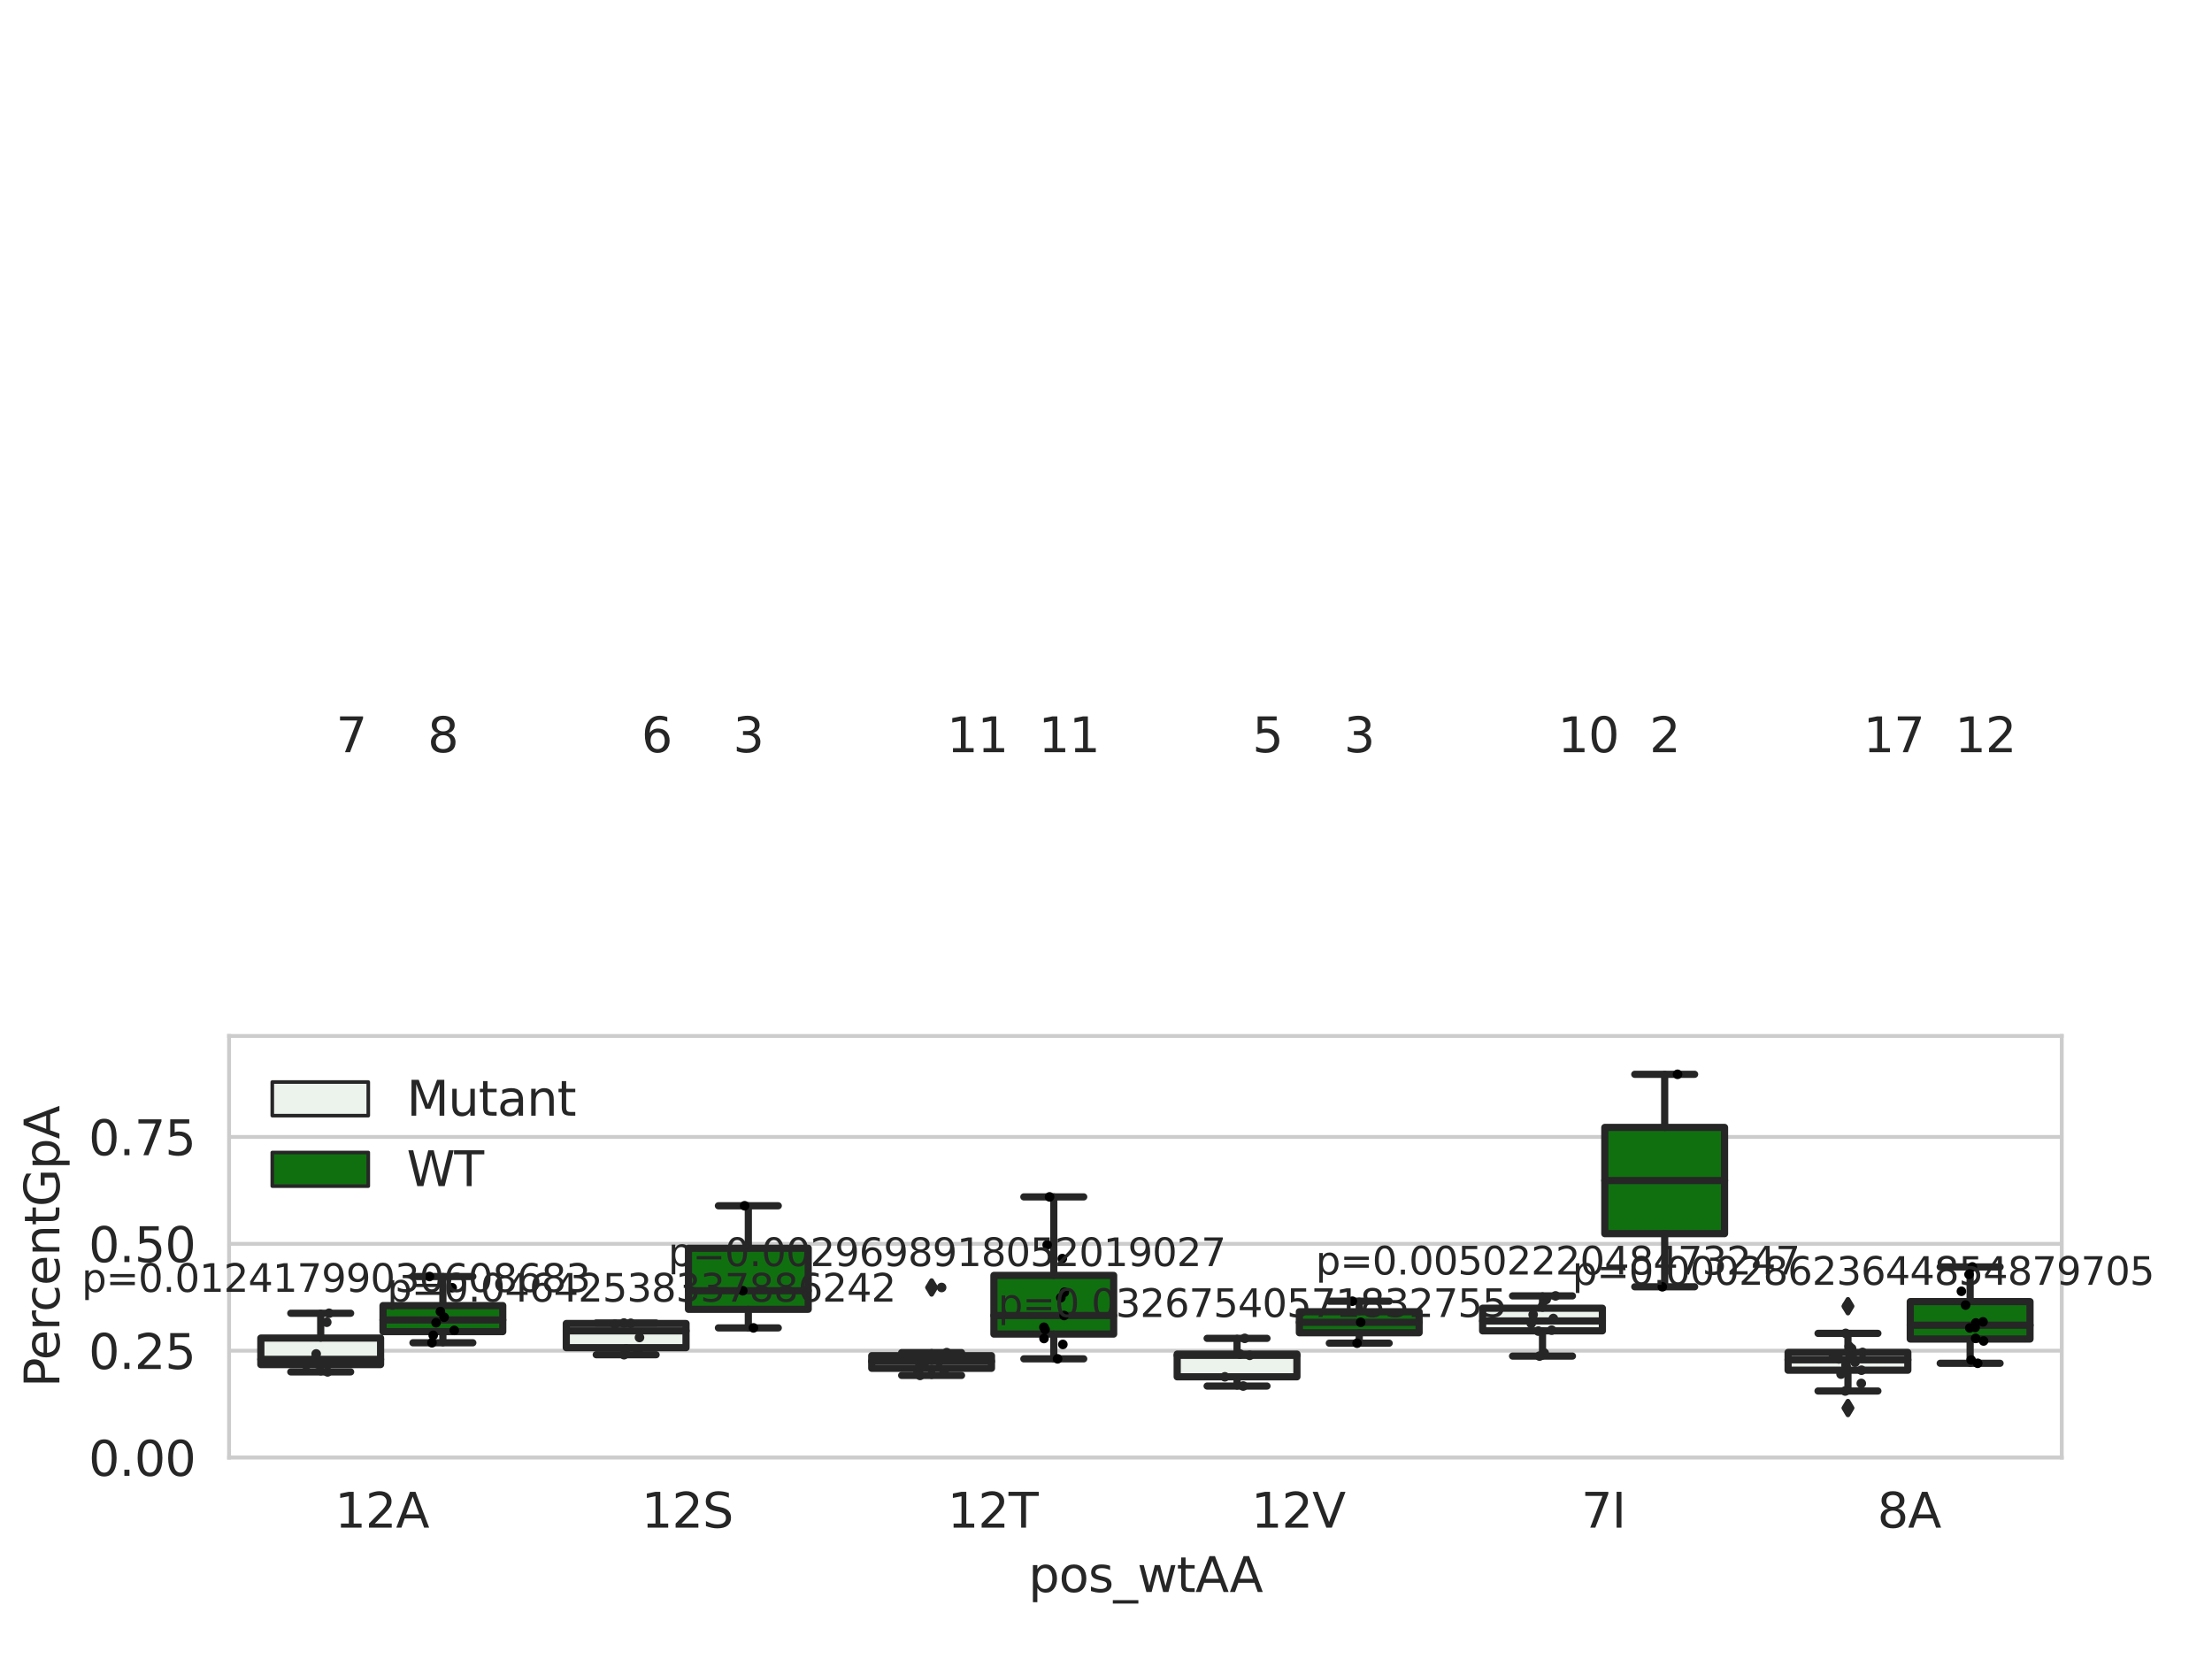<?xml version="1.0" encoding="utf-8" standalone="no"?>
<!DOCTYPE svg PUBLIC "-//W3C//DTD SVG 1.1//EN"
  "http://www.w3.org/Graphics/SVG/1.1/DTD/svg11.dtd">
<svg xmlns:xlink="http://www.w3.org/1999/xlink" width="460.8pt" height="345.6pt" viewBox="0 0 460.8 345.6" xmlns="http://www.w3.org/2000/svg" version="1.1">
 <defs>
  <style type="text/css">*{stroke-linejoin: round; stroke-linecap: butt}</style>
 </defs>
 <g id="figure_1">
  <g id="patch_1">
   <path d="M 0 345.6 
L 460.8 345.6 
L 460.8 0 
L 0 0 
z
" style="fill: #ffffff"/>
  </g>
  <g id="axes_1">
   <g id="patch_2">
    <path d="M 47.72 303.64 
L 429.504 303.64 
L 429.504 215.812 
L 47.72 215.812 
z
" style="fill: #ffffff"/>
   </g>
   <g id="matplotlib.axis_1">
    <g id="xtick_1">
     <g id="text_1">
      <!-- 12A -->
      <g style="fill: #262626" transform="translate(69.753 318.238)scale(0.1 -0.1)">
       <defs>
        <path id="DejaVuSans-31" d="M 794 531 
L 1825 531 
L 1825 4091 
L 703 3866 
L 703 4441 
L 1819 4666 
L 2450 4666 
L 2450 531 
L 3481 531 
L 3481 0 
L 794 0 
L 794 531 
z
" transform="scale(0.016)"/>
        <path id="DejaVuSans-32" d="M 1228 531 
L 3431 531 
L 3431 0 
L 469 0 
L 469 531 
Q 828 903 1448 1529 
Q 2069 2156 2228 2338 
Q 2531 2678 2651 2914 
Q 2772 3150 2772 3378 
Q 2772 3750 2511 3984 
Q 2250 4219 1831 4219 
Q 1534 4219 1204 4116 
Q 875 4013 500 3803 
L 500 4441 
Q 881 4594 1212 4672 
Q 1544 4750 1819 4750 
Q 2544 4750 2975 4387 
Q 3406 4025 3406 3419 
Q 3406 3131 3298 2873 
Q 3191 2616 2906 2266 
Q 2828 2175 2409 1742 
Q 1991 1309 1228 531 
z
" transform="scale(0.016)"/>
        <path id="DejaVuSans-41" d="M 2188 4044 
L 1331 1722 
L 3047 1722 
L 2188 4044 
z
M 1831 4666 
L 2547 4666 
L 4325 0 
L 3669 0 
L 3244 1197 
L 1141 1197 
L 716 0 
L 50 0 
L 1831 4666 
z
" transform="scale(0.016)"/>
       </defs>
       <use xlink:href="#DejaVuSans-31"/>
       <use xlink:href="#DejaVuSans-32" x="63.623"/>
       <use xlink:href="#DejaVuSans-41" x="127.246"/>
      </g>
     </g>
    </g>
    <g id="xtick_2">
     <g id="text_2">
      <!-- 12S -->
      <g style="fill: #262626" transform="translate(133.629 318.238)scale(0.1 -0.1)">
       <defs>
        <path id="DejaVuSans-53" d="M 3425 4513 
L 3425 3897 
Q 3066 4069 2747 4153 
Q 2428 4238 2131 4238 
Q 1616 4238 1336 4038 
Q 1056 3838 1056 3469 
Q 1056 3159 1242 3001 
Q 1428 2844 1947 2747 
L 2328 2669 
Q 3034 2534 3370 2195 
Q 3706 1856 3706 1288 
Q 3706 609 3251 259 
Q 2797 -91 1919 -91 
Q 1588 -91 1214 -16 
Q 841 59 441 206 
L 441 856 
Q 825 641 1194 531 
Q 1563 422 1919 422 
Q 2459 422 2753 634 
Q 3047 847 3047 1241 
Q 3047 1584 2836 1778 
Q 2625 1972 2144 2069 
L 1759 2144 
Q 1053 2284 737 2584 
Q 422 2884 422 3419 
Q 422 4038 858 4394 
Q 1294 4750 2059 4750 
Q 2388 4750 2728 4690 
Q 3069 4631 3425 4513 
z
" transform="scale(0.016)"/>
       </defs>
       <use xlink:href="#DejaVuSans-31"/>
       <use xlink:href="#DejaVuSans-32" x="63.623"/>
       <use xlink:href="#DejaVuSans-53" x="127.246"/>
      </g>
     </g>
    </g>
    <g id="xtick_3">
     <g id="text_3">
      <!-- 12T -->
      <g style="fill: #262626" transform="translate(197.38 318.238)scale(0.1 -0.1)">
       <defs>
        <path id="DejaVuSans-54" d="M -19 4666 
L 3928 4666 
L 3928 4134 
L 2272 4134 
L 2272 0 
L 1638 0 
L 1638 4134 
L -19 4134 
L -19 4666 
z
" transform="scale(0.016)"/>
       </defs>
       <use xlink:href="#DejaVuSans-31"/>
       <use xlink:href="#DejaVuSans-32" x="63.623"/>
       <use xlink:href="#DejaVuSans-54" x="127.246"/>
      </g>
     </g>
    </g>
    <g id="xtick_4">
     <g id="text_4">
      <!-- 12V -->
      <g style="fill: #262626" transform="translate(260.645 318.238)scale(0.1 -0.1)">
       <defs>
        <path id="DejaVuSans-56" d="M 1831 0 
L 50 4666 
L 709 4666 
L 2188 738 
L 3669 4666 
L 4325 4666 
L 2547 0 
L 1831 0 
z
" transform="scale(0.016)"/>
       </defs>
       <use xlink:href="#DejaVuSans-31"/>
       <use xlink:href="#DejaVuSans-32" x="63.623"/>
       <use xlink:href="#DejaVuSans-56" x="127.246"/>
      </g>
     </g>
    </g>
    <g id="xtick_5">
     <g id="text_5">
      <!-- 7I -->
      <g style="fill: #262626" transform="translate(329.402 318.238)scale(0.1 -0.1)">
       <defs>
        <path id="DejaVuSans-37" d="M 525 4666 
L 3525 4666 
L 3525 4397 
L 1831 0 
L 1172 0 
L 2766 4134 
L 525 4134 
L 525 4666 
z
" transform="scale(0.016)"/>
        <path id="DejaVuSans-49" d="M 628 4666 
L 1259 4666 
L 1259 0 
L 628 0 
L 628 4666 
z
" transform="scale(0.016)"/>
       </defs>
       <use xlink:href="#DejaVuSans-37"/>
       <use xlink:href="#DejaVuSans-49" x="63.623"/>
      </g>
     </g>
    </g>
    <g id="xtick_6">
     <g id="text_6">
      <!-- 8A -->
      <g style="fill: #262626" transform="translate(391.087 318.238)scale(0.1 -0.1)">
       <defs>
        <path id="DejaVuSans-38" d="M 2034 2216 
Q 1584 2216 1326 1975 
Q 1069 1734 1069 1313 
Q 1069 891 1326 650 
Q 1584 409 2034 409 
Q 2484 409 2743 651 
Q 3003 894 3003 1313 
Q 3003 1734 2745 1975 
Q 2488 2216 2034 2216 
z
M 1403 2484 
Q 997 2584 770 2862 
Q 544 3141 544 3541 
Q 544 4100 942 4425 
Q 1341 4750 2034 4750 
Q 2731 4750 3128 4425 
Q 3525 4100 3525 3541 
Q 3525 3141 3298 2862 
Q 3072 2584 2669 2484 
Q 3125 2378 3379 2068 
Q 3634 1759 3634 1313 
Q 3634 634 3220 271 
Q 2806 -91 2034 -91 
Q 1263 -91 848 271 
Q 434 634 434 1313 
Q 434 1759 690 2068 
Q 947 2378 1403 2484 
z
M 1172 3481 
Q 1172 3119 1398 2916 
Q 1625 2713 2034 2713 
Q 2441 2713 2670 2916 
Q 2900 3119 2900 3481 
Q 2900 3844 2670 4047 
Q 2441 4250 2034 4250 
Q 1625 4250 1398 4047 
Q 1172 3844 1172 3481 
z
" transform="scale(0.016)"/>
       </defs>
       <use xlink:href="#DejaVuSans-38"/>
       <use xlink:href="#DejaVuSans-41" x="63.623"/>
      </g>
     </g>
    </g>
    <g id="text_7">
     <!-- pos_wtAA -->
     <g style="fill: #262626" transform="translate(214.247 331.638)scale(0.1 -0.1)">
      <defs>
       <path id="DejaVuSans-70" d="M 1159 525 
L 1159 -1331 
L 581 -1331 
L 581 3500 
L 1159 3500 
L 1159 2969 
Q 1341 3281 1617 3432 
Q 1894 3584 2278 3584 
Q 2916 3584 3314 3078 
Q 3713 2572 3713 1747 
Q 3713 922 3314 415 
Q 2916 -91 2278 -91 
Q 1894 -91 1617 61 
Q 1341 213 1159 525 
z
M 3116 1747 
Q 3116 2381 2855 2742 
Q 2594 3103 2138 3103 
Q 1681 3103 1420 2742 
Q 1159 2381 1159 1747 
Q 1159 1113 1420 752 
Q 1681 391 2138 391 
Q 2594 391 2855 752 
Q 3116 1113 3116 1747 
z
" transform="scale(0.016)"/>
       <path id="DejaVuSans-6f" d="M 1959 3097 
Q 1497 3097 1228 2736 
Q 959 2375 959 1747 
Q 959 1119 1226 758 
Q 1494 397 1959 397 
Q 2419 397 2687 759 
Q 2956 1122 2956 1747 
Q 2956 2369 2687 2733 
Q 2419 3097 1959 3097 
z
M 1959 3584 
Q 2709 3584 3137 3096 
Q 3566 2609 3566 1747 
Q 3566 888 3137 398 
Q 2709 -91 1959 -91 
Q 1206 -91 779 398 
Q 353 888 353 1747 
Q 353 2609 779 3096 
Q 1206 3584 1959 3584 
z
" transform="scale(0.016)"/>
       <path id="DejaVuSans-73" d="M 2834 3397 
L 2834 2853 
Q 2591 2978 2328 3040 
Q 2066 3103 1784 3103 
Q 1356 3103 1142 2972 
Q 928 2841 928 2578 
Q 928 2378 1081 2264 
Q 1234 2150 1697 2047 
L 1894 2003 
Q 2506 1872 2764 1633 
Q 3022 1394 3022 966 
Q 3022 478 2636 193 
Q 2250 -91 1575 -91 
Q 1294 -91 989 -36 
Q 684 19 347 128 
L 347 722 
Q 666 556 975 473 
Q 1284 391 1588 391 
Q 1994 391 2212 530 
Q 2431 669 2431 922 
Q 2431 1156 2273 1281 
Q 2116 1406 1581 1522 
L 1381 1569 
Q 847 1681 609 1914 
Q 372 2147 372 2553 
Q 372 3047 722 3315 
Q 1072 3584 1716 3584 
Q 2034 3584 2315 3537 
Q 2597 3491 2834 3397 
z
" transform="scale(0.016)"/>
       <path id="DejaVuSans-5f" d="M 3263 -1063 
L 3263 -1509 
L -63 -1509 
L -63 -1063 
L 3263 -1063 
z
" transform="scale(0.016)"/>
       <path id="DejaVuSans-77" d="M 269 3500 
L 844 3500 
L 1563 769 
L 2278 3500 
L 2956 3500 
L 3675 769 
L 4391 3500 
L 4966 3500 
L 4050 0 
L 3372 0 
L 2619 2869 
L 1863 0 
L 1184 0 
L 269 3500 
z
" transform="scale(0.016)"/>
       <path id="DejaVuSans-74" d="M 1172 4494 
L 1172 3500 
L 2356 3500 
L 2356 3053 
L 1172 3053 
L 1172 1153 
Q 1172 725 1289 603 
Q 1406 481 1766 481 
L 2356 481 
L 2356 0 
L 1766 0 
Q 1100 0 847 248 
Q 594 497 594 1153 
L 594 3053 
L 172 3053 
L 172 3500 
L 594 3500 
L 594 4494 
L 1172 4494 
z
" transform="scale(0.016)"/>
      </defs>
      <use xlink:href="#DejaVuSans-70"/>
      <use xlink:href="#DejaVuSans-6f" x="63.477"/>
      <use xlink:href="#DejaVuSans-73" x="124.658"/>
      <use xlink:href="#DejaVuSans-5f" x="176.758"/>
      <use xlink:href="#DejaVuSans-77" x="226.758"/>
      <use xlink:href="#DejaVuSans-74" x="308.545"/>
      <use xlink:href="#DejaVuSans-41" x="347.754"/>
      <use xlink:href="#DejaVuSans-41" x="418.912"/>
     </g>
    </g>
   </g>
   <g id="matplotlib.axis_2">
    <g id="ytick_1">
     <g id="line2d_1">
      <path d="M 47.72 303.64 
L 429.504 303.64 
" clip-path="url(#pc9bdd309bf)" style="fill: none; stroke: #cccccc; stroke-width: 0.8; stroke-linecap: round"/>
     </g>
     <g id="text_8">
      <!-- 0.00 -->
      <g style="fill: #262626" transform="translate(18.454 307.439)scale(0.1 -0.1)">
       <defs>
        <path id="DejaVuSans-30" d="M 2034 4250 
Q 1547 4250 1301 3770 
Q 1056 3291 1056 2328 
Q 1056 1369 1301 889 
Q 1547 409 2034 409 
Q 2525 409 2770 889 
Q 3016 1369 3016 2328 
Q 3016 3291 2770 3770 
Q 2525 4250 2034 4250 
z
M 2034 4750 
Q 2819 4750 3233 4129 
Q 3647 3509 3647 2328 
Q 3647 1150 3233 529 
Q 2819 -91 2034 -91 
Q 1250 -91 836 529 
Q 422 1150 422 2328 
Q 422 3509 836 4129 
Q 1250 4750 2034 4750 
z
" transform="scale(0.016)"/>
        <path id="DejaVuSans-2e" d="M 684 794 
L 1344 794 
L 1344 0 
L 684 0 
L 684 794 
z
" transform="scale(0.016)"/>
       </defs>
       <use xlink:href="#DejaVuSans-30"/>
       <use xlink:href="#DejaVuSans-2e" x="63.623"/>
       <use xlink:href="#DejaVuSans-30" x="95.41"/>
       <use xlink:href="#DejaVuSans-30" x="159.033"/>
      </g>
     </g>
    </g>
    <g id="ytick_2">
     <g id="line2d_2">
      <path d="M 47.72 281.376 
L 429.504 281.376 
" clip-path="url(#pc9bdd309bf)" style="fill: none; stroke: #cccccc; stroke-width: 0.8; stroke-linecap: round"/>
     </g>
     <g id="text_9">
      <!-- 0.25 -->
      <g style="fill: #262626" transform="translate(18.454 285.176)scale(0.1 -0.1)">
       <defs>
        <path id="DejaVuSans-35" d="M 691 4666 
L 3169 4666 
L 3169 4134 
L 1269 4134 
L 1269 2991 
Q 1406 3038 1543 3061 
Q 1681 3084 1819 3084 
Q 2600 3084 3056 2656 
Q 3513 2228 3513 1497 
Q 3513 744 3044 326 
Q 2575 -91 1722 -91 
Q 1428 -91 1123 -41 
Q 819 9 494 109 
L 494 744 
Q 775 591 1075 516 
Q 1375 441 1709 441 
Q 2250 441 2565 725 
Q 2881 1009 2881 1497 
Q 2881 1984 2565 2268 
Q 2250 2553 1709 2553 
Q 1456 2553 1204 2497 
Q 953 2441 691 2322 
L 691 4666 
z
" transform="scale(0.016)"/>
       </defs>
       <use xlink:href="#DejaVuSans-30"/>
       <use xlink:href="#DejaVuSans-2e" x="63.623"/>
       <use xlink:href="#DejaVuSans-32" x="95.41"/>
       <use xlink:href="#DejaVuSans-35" x="159.033"/>
      </g>
     </g>
    </g>
    <g id="ytick_3">
     <g id="line2d_3">
      <path d="M 47.72 259.113 
L 429.504 259.113 
" clip-path="url(#pc9bdd309bf)" style="fill: none; stroke: #cccccc; stroke-width: 0.8; stroke-linecap: round"/>
     </g>
     <g id="text_10">
      <!-- 0.50 -->
      <g style="fill: #262626" transform="translate(18.454 262.912)scale(0.1 -0.1)">
       <use xlink:href="#DejaVuSans-30"/>
       <use xlink:href="#DejaVuSans-2e" x="63.623"/>
       <use xlink:href="#DejaVuSans-35" x="95.41"/>
       <use xlink:href="#DejaVuSans-30" x="159.033"/>
      </g>
     </g>
    </g>
    <g id="ytick_4">
     <g id="line2d_4">
      <path d="M 47.72 236.849 
L 429.504 236.849 
" clip-path="url(#pc9bdd309bf)" style="fill: none; stroke: #cccccc; stroke-width: 0.8; stroke-linecap: round"/>
     </g>
     <g id="text_11">
      <!-- 0.75 -->
      <g style="fill: #262626" transform="translate(18.454 240.648)scale(0.1 -0.1)">
       <use xlink:href="#DejaVuSans-30"/>
       <use xlink:href="#DejaVuSans-2e" x="63.623"/>
       <use xlink:href="#DejaVuSans-37" x="95.41"/>
       <use xlink:href="#DejaVuSans-35" x="159.033"/>
      </g>
     </g>
    </g>
    <g id="text_12">
     <!-- PercentGpA -->
     <g style="fill: #262626" transform="translate(12.375 289.002)rotate(-90)scale(0.1 -0.1)">
      <defs>
       <path id="DejaVuSans-50" d="M 1259 4147 
L 1259 2394 
L 2053 2394 
Q 2494 2394 2734 2622 
Q 2975 2850 2975 3272 
Q 2975 3691 2734 3919 
Q 2494 4147 2053 4147 
L 1259 4147 
z
M 628 4666 
L 2053 4666 
Q 2838 4666 3239 4311 
Q 3641 3956 3641 3272 
Q 3641 2581 3239 2228 
Q 2838 1875 2053 1875 
L 1259 1875 
L 1259 0 
L 628 0 
L 628 4666 
z
" transform="scale(0.016)"/>
       <path id="DejaVuSans-65" d="M 3597 1894 
L 3597 1613 
L 953 1613 
Q 991 1019 1311 708 
Q 1631 397 2203 397 
Q 2534 397 2845 478 
Q 3156 559 3463 722 
L 3463 178 
Q 3153 47 2828 -22 
Q 2503 -91 2169 -91 
Q 1331 -91 842 396 
Q 353 884 353 1716 
Q 353 2575 817 3079 
Q 1281 3584 2069 3584 
Q 2775 3584 3186 3129 
Q 3597 2675 3597 1894 
z
M 3022 2063 
Q 3016 2534 2758 2815 
Q 2500 3097 2075 3097 
Q 1594 3097 1305 2825 
Q 1016 2553 972 2059 
L 3022 2063 
z
" transform="scale(0.016)"/>
       <path id="DejaVuSans-72" d="M 2631 2963 
Q 2534 3019 2420 3045 
Q 2306 3072 2169 3072 
Q 1681 3072 1420 2755 
Q 1159 2438 1159 1844 
L 1159 0 
L 581 0 
L 581 3500 
L 1159 3500 
L 1159 2956 
Q 1341 3275 1631 3429 
Q 1922 3584 2338 3584 
Q 2397 3584 2469 3576 
Q 2541 3569 2628 3553 
L 2631 2963 
z
" transform="scale(0.016)"/>
       <path id="DejaVuSans-63" d="M 3122 3366 
L 3122 2828 
Q 2878 2963 2633 3030 
Q 2388 3097 2138 3097 
Q 1578 3097 1268 2742 
Q 959 2388 959 1747 
Q 959 1106 1268 751 
Q 1578 397 2138 397 
Q 2388 397 2633 464 
Q 2878 531 3122 666 
L 3122 134 
Q 2881 22 2623 -34 
Q 2366 -91 2075 -91 
Q 1284 -91 818 406 
Q 353 903 353 1747 
Q 353 2603 823 3093 
Q 1294 3584 2113 3584 
Q 2378 3584 2631 3529 
Q 2884 3475 3122 3366 
z
" transform="scale(0.016)"/>
       <path id="DejaVuSans-6e" d="M 3513 2113 
L 3513 0 
L 2938 0 
L 2938 2094 
Q 2938 2591 2744 2837 
Q 2550 3084 2163 3084 
Q 1697 3084 1428 2787 
Q 1159 2491 1159 1978 
L 1159 0 
L 581 0 
L 581 3500 
L 1159 3500 
L 1159 2956 
Q 1366 3272 1645 3428 
Q 1925 3584 2291 3584 
Q 2894 3584 3203 3211 
Q 3513 2838 3513 2113 
z
" transform="scale(0.016)"/>
       <path id="DejaVuSans-47" d="M 3809 666 
L 3809 1919 
L 2778 1919 
L 2778 2438 
L 4434 2438 
L 4434 434 
Q 4069 175 3628 42 
Q 3188 -91 2688 -91 
Q 1594 -91 976 548 
Q 359 1188 359 2328 
Q 359 3472 976 4111 
Q 1594 4750 2688 4750 
Q 3144 4750 3555 4637 
Q 3966 4525 4313 4306 
L 4313 3634 
Q 3963 3931 3569 4081 
Q 3175 4231 2741 4231 
Q 1884 4231 1454 3753 
Q 1025 3275 1025 2328 
Q 1025 1384 1454 906 
Q 1884 428 2741 428 
Q 3075 428 3337 486 
Q 3600 544 3809 666 
z
" transform="scale(0.016)"/>
      </defs>
      <use xlink:href="#DejaVuSans-50"/>
      <use xlink:href="#DejaVuSans-65" x="56.678"/>
      <use xlink:href="#DejaVuSans-72" x="118.201"/>
      <use xlink:href="#DejaVuSans-63" x="157.064"/>
      <use xlink:href="#DejaVuSans-65" x="212.045"/>
      <use xlink:href="#DejaVuSans-6e" x="273.568"/>
      <use xlink:href="#DejaVuSans-74" x="336.947"/>
      <use xlink:href="#DejaVuSans-47" x="376.156"/>
      <use xlink:href="#DejaVuSans-70" x="453.646"/>
      <use xlink:href="#DejaVuSans-41" x="517.123"/>
     </g>
    </g>
   </g>
   <g id="patch_3">
    <path d="M 54.338 284.269 
L 79.281 284.269 
L 79.281 278.746 
L 54.338 278.746 
L 54.338 284.269 
z
" clip-path="url(#pc9bdd309bf)" style="fill: #ecf2ec; stroke: #262626; stroke-width: 1.5; stroke-linejoin: miter"/>
   </g>
   <g id="patch_4">
    <path d="M 79.79 277.405 
L 104.733 277.405 
L 104.733 271.979 
L 79.79 271.979 
L 79.79 277.405 
z
" clip-path="url(#pc9bdd309bf)" style="fill: #107010; stroke: #262626; stroke-width: 1.5; stroke-linejoin: miter"/>
   </g>
   <g id="patch_5">
    <path d="M 117.968 280.749 
L 142.912 280.749 
L 142.912 275.711 
L 117.968 275.711 
L 117.968 280.749 
z
" clip-path="url(#pc9bdd309bf)" style="fill: #ecf2ec; stroke: #262626; stroke-width: 1.5; stroke-linejoin: miter"/>
   </g>
   <g id="patch_6">
    <path d="M 143.421 272.753 
L 168.364 272.753 
L 168.364 260.034 
L 143.421 260.034 
L 143.421 272.753 
z
" clip-path="url(#pc9bdd309bf)" style="fill: #107010; stroke: #262626; stroke-width: 1.5; stroke-linejoin: miter"/>
   </g>
   <g id="patch_7">
    <path d="M 181.599 285.044 
L 206.542 285.044 
L 206.542 282.412 
L 181.599 282.412 
L 181.599 285.044 
z
" clip-path="url(#pc9bdd309bf)" style="fill: #ecf2ec; stroke: #262626; stroke-width: 1.5; stroke-linejoin: miter"/>
   </g>
   <g id="patch_8">
    <path d="M 207.051 277.908 
L 231.995 277.908 
L 231.995 265.694 
L 207.051 265.694 
L 207.051 277.908 
z
" clip-path="url(#pc9bdd309bf)" style="fill: #107010; stroke: #262626; stroke-width: 1.5; stroke-linejoin: miter"/>
   </g>
   <g id="patch_9">
    <path d="M 245.23 286.817 
L 270.173 286.817 
L 270.173 282.081 
L 245.23 282.081 
L 245.23 286.817 
z
" clip-path="url(#pc9bdd309bf)" style="fill: #ecf2ec; stroke: #262626; stroke-width: 1.5; stroke-linejoin: miter"/>
   </g>
   <g id="patch_10">
    <path d="M 270.682 277.633 
L 295.625 277.633 
L 295.625 273.261 
L 270.682 273.261 
L 270.682 277.633 
z
" clip-path="url(#pc9bdd309bf)" style="fill: #107010; stroke: #262626; stroke-width: 1.5; stroke-linejoin: miter"/>
   </g>
   <g id="patch_11">
    <path d="M 308.86 277.243 
L 333.804 277.243 
L 333.804 272.526 
L 308.86 272.526 
L 308.86 277.243 
z
" clip-path="url(#pc9bdd309bf)" style="fill: #ecf2ec; stroke: #262626; stroke-width: 1.5; stroke-linejoin: miter"/>
   </g>
   <g id="patch_12">
    <path d="M 334.313 256.994 
L 359.256 256.994 
L 359.256 234.862 
L 334.313 234.862 
L 334.313 256.994 
z
" clip-path="url(#pc9bdd309bf)" style="fill: #107010; stroke: #262626; stroke-width: 1.5; stroke-linejoin: miter"/>
   </g>
   <g id="patch_13">
    <path d="M 372.491 285.443 
L 397.434 285.443 
L 397.434 281.733 
L 372.491 281.733 
L 372.491 285.443 
z
" clip-path="url(#pc9bdd309bf)" style="fill: #ecf2ec; stroke: #262626; stroke-width: 1.5; stroke-linejoin: miter"/>
   </g>
   <g id="patch_14">
    <path d="M 397.943 278.944 
L 422.887 278.944 
L 422.887 271.15 
L 397.943 271.15 
L 397.943 278.944 
z
" clip-path="url(#pc9bdd309bf)" style="fill: #107010; stroke: #262626; stroke-width: 1.5; stroke-linejoin: miter"/>
   </g>
   <g id="patch_15">
    <path d="M 79.535 303.64 
L 79.535 303.64 
L 79.535 303.64 
L 79.535 303.64 
z
" clip-path="url(#pc9bdd309bf)" style="fill: #ecf2ec; stroke: #262626; stroke-width: 0.75; stroke-linejoin: miter"/>
   </g>
   <g id="patch_16">
    <path d="M 79.535 303.64 
L 79.535 303.64 
L 79.535 303.64 
L 79.535 303.64 
z
" clip-path="url(#pc9bdd309bf)" style="fill: #107010; stroke: #262626; stroke-width: 0.75; stroke-linejoin: miter"/>
   </g>
   <g id="PathCollection_1"/>
   <g id="PathCollection_2"/>
   <g id="line2d_5">
    <path d="M 66.809 284.269 
L 66.809 285.79 
" clip-path="url(#pc9bdd309bf)" style="fill: none; stroke: #262626; stroke-width: 1.5; stroke-linecap: round"/>
   </g>
   <g id="line2d_6">
    <path d="M 66.809 278.746 
L 66.809 273.575 
" clip-path="url(#pc9bdd309bf)" style="fill: none; stroke: #262626; stroke-width: 1.5; stroke-linecap: round"/>
   </g>
   <g id="line2d_7">
    <path d="M 60.573 285.79 
L 73.045 285.79 
" clip-path="url(#pc9bdd309bf)" style="fill: none; stroke: #262626; stroke-width: 1.5; stroke-linecap: round"/>
   </g>
   <g id="line2d_8">
    <path d="M 60.573 273.575 
L 73.045 273.575 
" clip-path="url(#pc9bdd309bf)" style="fill: none; stroke: #262626; stroke-width: 1.5; stroke-linecap: round"/>
   </g>
   <g id="line2d_9"/>
   <g id="line2d_10">
    <path d="M 92.261 277.405 
L 92.261 279.725 
" clip-path="url(#pc9bdd309bf)" style="fill: none; stroke: #262626; stroke-width: 1.5; stroke-linecap: round"/>
   </g>
   <g id="line2d_11">
    <path d="M 92.261 271.979 
L 92.261 265.921 
" clip-path="url(#pc9bdd309bf)" style="fill: none; stroke: #262626; stroke-width: 1.5; stroke-linecap: round"/>
   </g>
   <g id="line2d_12">
    <path d="M 86.026 279.725 
L 98.497 279.725 
" clip-path="url(#pc9bdd309bf)" style="fill: none; stroke: #262626; stroke-width: 1.5; stroke-linecap: round"/>
   </g>
   <g id="line2d_13">
    <path d="M 86.026 265.921 
L 98.497 265.921 
" clip-path="url(#pc9bdd309bf)" style="fill: none; stroke: #262626; stroke-width: 1.5; stroke-linecap: round"/>
   </g>
   <g id="line2d_14"/>
   <g id="line2d_15">
    <path d="M 130.44 280.749 
L 130.44 282.213 
" clip-path="url(#pc9bdd309bf)" style="fill: none; stroke: #262626; stroke-width: 1.5; stroke-linecap: round"/>
   </g>
   <g id="line2d_16">
    <path d="M 130.44 275.711 
L 130.44 275.608 
" clip-path="url(#pc9bdd309bf)" style="fill: none; stroke: #262626; stroke-width: 1.5; stroke-linecap: round"/>
   </g>
   <g id="line2d_17">
    <path d="M 124.204 282.213 
L 136.676 282.213 
" clip-path="url(#pc9bdd309bf)" style="fill: none; stroke: #262626; stroke-width: 1.5; stroke-linecap: round"/>
   </g>
   <g id="line2d_18">
    <path d="M 124.204 275.608 
L 136.676 275.608 
" clip-path="url(#pc9bdd309bf)" style="fill: none; stroke: #262626; stroke-width: 1.5; stroke-linecap: round"/>
   </g>
   <g id="line2d_19"/>
   <g id="line2d_20">
    <path d="M 155.892 272.753 
L 155.892 276.624 
" clip-path="url(#pc9bdd309bf)" style="fill: none; stroke: #262626; stroke-width: 1.5; stroke-linecap: round"/>
   </g>
   <g id="line2d_21">
    <path d="M 155.892 260.034 
L 155.892 251.186 
" clip-path="url(#pc9bdd309bf)" style="fill: none; stroke: #262626; stroke-width: 1.5; stroke-linecap: round"/>
   </g>
   <g id="line2d_22">
    <path d="M 149.656 276.624 
L 162.128 276.624 
" clip-path="url(#pc9bdd309bf)" style="fill: none; stroke: #262626; stroke-width: 1.5; stroke-linecap: round"/>
   </g>
   <g id="line2d_23">
    <path d="M 149.656 251.186 
L 162.128 251.186 
" clip-path="url(#pc9bdd309bf)" style="fill: none; stroke: #262626; stroke-width: 1.5; stroke-linecap: round"/>
   </g>
   <g id="line2d_24"/>
   <g id="line2d_25">
    <path d="M 194.071 285.044 
L 194.071 286.523 
" clip-path="url(#pc9bdd309bf)" style="fill: none; stroke: #262626; stroke-width: 1.5; stroke-linecap: round"/>
   </g>
   <g id="line2d_26">
    <path d="M 194.071 282.412 
L 194.071 281.774 
" clip-path="url(#pc9bdd309bf)" style="fill: none; stroke: #262626; stroke-width: 1.5; stroke-linecap: round"/>
   </g>
   <g id="line2d_27">
    <path d="M 187.835 286.523 
L 200.306 286.523 
" clip-path="url(#pc9bdd309bf)" style="fill: none; stroke: #262626; stroke-width: 1.5; stroke-linecap: round"/>
   </g>
   <g id="line2d_28">
    <path d="M 187.835 281.774 
L 200.306 281.774 
" clip-path="url(#pc9bdd309bf)" style="fill: none; stroke: #262626; stroke-width: 1.5; stroke-linecap: round"/>
   </g>
   <g id="line2d_29">
    <defs>
     <path id="mb1b1282421" d="M -0 1.414 
L 0.849 0 
L 0 -1.414 
L -0.849 -0 
z
" style="stroke: #262626; stroke-linejoin: miter"/>
    </defs>
    <g clip-path="url(#pc9bdd309bf)">
     <use xlink:href="#mb1b1282421" x="194.071" y="268.207" style="fill: #262626; stroke: #262626; stroke-linejoin: miter"/>
    </g>
   </g>
   <g id="line2d_30">
    <path d="M 219.523 277.908 
L 219.523 283.071 
" clip-path="url(#pc9bdd309bf)" style="fill: none; stroke: #262626; stroke-width: 1.5; stroke-linecap: round"/>
   </g>
   <g id="line2d_31">
    <path d="M 219.523 265.694 
L 219.523 249.334 
" clip-path="url(#pc9bdd309bf)" style="fill: none; stroke: #262626; stroke-width: 1.5; stroke-linecap: round"/>
   </g>
   <g id="line2d_32">
    <path d="M 213.287 283.071 
L 225.759 283.071 
" clip-path="url(#pc9bdd309bf)" style="fill: none; stroke: #262626; stroke-width: 1.5; stroke-linecap: round"/>
   </g>
   <g id="line2d_33">
    <path d="M 213.287 249.334 
L 225.759 249.334 
" clip-path="url(#pc9bdd309bf)" style="fill: none; stroke: #262626; stroke-width: 1.5; stroke-linecap: round"/>
   </g>
   <g id="line2d_34"/>
   <g id="line2d_35">
    <path d="M 257.701 286.817 
L 257.701 288.738 
" clip-path="url(#pc9bdd309bf)" style="fill: none; stroke: #262626; stroke-width: 1.5; stroke-linecap: round"/>
   </g>
   <g id="line2d_36">
    <path d="M 257.701 282.081 
L 257.701 278.804 
" clip-path="url(#pc9bdd309bf)" style="fill: none; stroke: #262626; stroke-width: 1.5; stroke-linecap: round"/>
   </g>
   <g id="line2d_37">
    <path d="M 251.466 288.738 
L 263.937 288.738 
" clip-path="url(#pc9bdd309bf)" style="fill: none; stroke: #262626; stroke-width: 1.5; stroke-linecap: round"/>
   </g>
   <g id="line2d_38">
    <path d="M 251.466 278.804 
L 263.937 278.804 
" clip-path="url(#pc9bdd309bf)" style="fill: none; stroke: #262626; stroke-width: 1.5; stroke-linecap: round"/>
   </g>
   <g id="line2d_39"/>
   <g id="line2d_40">
    <path d="M 283.154 277.633 
L 283.154 279.809 
" clip-path="url(#pc9bdd309bf)" style="fill: none; stroke: #262626; stroke-width: 1.5; stroke-linecap: round"/>
   </g>
   <g id="line2d_41">
    <path d="M 283.154 273.261 
L 283.154 271.064 
" clip-path="url(#pc9bdd309bf)" style="fill: none; stroke: #262626; stroke-width: 1.5; stroke-linecap: round"/>
   </g>
   <g id="line2d_42">
    <path d="M 276.918 279.809 
L 289.389 279.809 
" clip-path="url(#pc9bdd309bf)" style="fill: none; stroke: #262626; stroke-width: 1.5; stroke-linecap: round"/>
   </g>
   <g id="line2d_43">
    <path d="M 276.918 271.064 
L 289.389 271.064 
" clip-path="url(#pc9bdd309bf)" style="fill: none; stroke: #262626; stroke-width: 1.5; stroke-linecap: round"/>
   </g>
   <g id="line2d_44"/>
   <g id="line2d_45">
    <path d="M 321.332 277.243 
L 321.332 282.498 
" clip-path="url(#pc9bdd309bf)" style="fill: none; stroke: #262626; stroke-width: 1.5; stroke-linecap: round"/>
   </g>
   <g id="line2d_46">
    <path d="M 321.332 272.526 
L 321.332 269.957 
" clip-path="url(#pc9bdd309bf)" style="fill: none; stroke: #262626; stroke-width: 1.5; stroke-linecap: round"/>
   </g>
   <g id="line2d_47">
    <path d="M 315.096 282.498 
L 327.568 282.498 
" clip-path="url(#pc9bdd309bf)" style="fill: none; stroke: #262626; stroke-width: 1.5; stroke-linecap: round"/>
   </g>
   <g id="line2d_48">
    <path d="M 315.096 269.957 
L 327.568 269.957 
" clip-path="url(#pc9bdd309bf)" style="fill: none; stroke: #262626; stroke-width: 1.5; stroke-linecap: round"/>
   </g>
   <g id="line2d_49"/>
   <g id="line2d_50">
    <path d="M 346.784 256.994 
L 346.784 268.06 
" clip-path="url(#pc9bdd309bf)" style="fill: none; stroke: #262626; stroke-width: 1.5; stroke-linecap: round"/>
   </g>
   <g id="line2d_51">
    <path d="M 346.784 234.862 
L 346.784 223.796 
" clip-path="url(#pc9bdd309bf)" style="fill: none; stroke: #262626; stroke-width: 1.5; stroke-linecap: round"/>
   </g>
   <g id="line2d_52">
    <path d="M 340.549 268.06 
L 353.02 268.06 
" clip-path="url(#pc9bdd309bf)" style="fill: none; stroke: #262626; stroke-width: 1.5; stroke-linecap: round"/>
   </g>
   <g id="line2d_53">
    <path d="M 340.549 223.796 
L 353.02 223.796 
" clip-path="url(#pc9bdd309bf)" style="fill: none; stroke: #262626; stroke-width: 1.5; stroke-linecap: round"/>
   </g>
   <g id="line2d_54"/>
   <g id="line2d_55">
    <path d="M 384.963 285.443 
L 384.963 289.771 
" clip-path="url(#pc9bdd309bf)" style="fill: none; stroke: #262626; stroke-width: 1.5; stroke-linecap: round"/>
   </g>
   <g id="line2d_56">
    <path d="M 384.963 281.733 
L 384.963 277.764 
" clip-path="url(#pc9bdd309bf)" style="fill: none; stroke: #262626; stroke-width: 1.5; stroke-linecap: round"/>
   </g>
   <g id="line2d_57">
    <path d="M 378.727 289.771 
L 391.199 289.771 
" clip-path="url(#pc9bdd309bf)" style="fill: none; stroke: #262626; stroke-width: 1.5; stroke-linecap: round"/>
   </g>
   <g id="line2d_58">
    <path d="M 378.727 277.764 
L 391.199 277.764 
" clip-path="url(#pc9bdd309bf)" style="fill: none; stroke: #262626; stroke-width: 1.5; stroke-linecap: round"/>
   </g>
   <g id="line2d_59">
    <g clip-path="url(#pc9bdd309bf)">
     <use xlink:href="#mb1b1282421" x="384.963" y="293.317" style="fill: #262626; stroke: #262626; stroke-linejoin: miter"/>
     <use xlink:href="#mb1b1282421" x="384.963" y="272.108" style="fill: #262626; stroke: #262626; stroke-linejoin: miter"/>
    </g>
   </g>
   <g id="line2d_60">
    <path d="M 410.415 278.944 
L 410.415 283.999 
" clip-path="url(#pc9bdd309bf)" style="fill: none; stroke: #262626; stroke-width: 1.5; stroke-linecap: round"/>
   </g>
   <g id="line2d_61">
    <path d="M 410.415 271.15 
L 410.415 263.922 
" clip-path="url(#pc9bdd309bf)" style="fill: none; stroke: #262626; stroke-width: 1.5; stroke-linecap: round"/>
   </g>
   <g id="line2d_62">
    <path d="M 404.179 283.999 
L 416.651 283.999 
" clip-path="url(#pc9bdd309bf)" style="fill: none; stroke: #262626; stroke-width: 1.5; stroke-linecap: round"/>
   </g>
   <g id="line2d_63">
    <path d="M 404.179 263.922 
L 416.651 263.922 
" clip-path="url(#pc9bdd309bf)" style="fill: none; stroke: #262626; stroke-width: 1.5; stroke-linecap: round"/>
   </g>
   <g id="line2d_64"/>
   <g id="line2d_65">
    <path d="M 54.338 283.182 
L 79.281 283.182 
" clip-path="url(#pc9bdd309bf)" style="fill: none; stroke: #262626; stroke-width: 1.5; stroke-linecap: round"/>
   </g>
   <g id="line2d_66">
    <path d="M 79.79 274.974 
L 104.733 274.974 
" clip-path="url(#pc9bdd309bf)" style="fill: none; stroke: #262626; stroke-width: 1.5; stroke-linecap: round"/>
   </g>
   <g id="line2d_67">
    <path d="M 117.968 277.246 
L 142.912 277.246 
" clip-path="url(#pc9bdd309bf)" style="fill: none; stroke: #262626; stroke-width: 1.5; stroke-linecap: round"/>
   </g>
   <g id="line2d_68">
    <path d="M 143.421 268.883 
L 168.364 268.883 
" clip-path="url(#pc9bdd309bf)" style="fill: none; stroke: #262626; stroke-width: 1.5; stroke-linecap: round"/>
   </g>
   <g id="line2d_69">
    <path d="M 181.599 283.572 
L 206.542 283.572 
" clip-path="url(#pc9bdd309bf)" style="fill: none; stroke: #262626; stroke-width: 1.5; stroke-linecap: round"/>
   </g>
   <g id="line2d_70">
    <path d="M 207.051 274.042 
L 231.995 274.042 
" clip-path="url(#pc9bdd309bf)" style="fill: none; stroke: #262626; stroke-width: 1.5; stroke-linecap: round"/>
   </g>
   <g id="line2d_71">
    <path d="M 245.23 282.343 
L 270.173 282.343 
" clip-path="url(#pc9bdd309bf)" style="fill: none; stroke: #262626; stroke-width: 1.5; stroke-linecap: round"/>
   </g>
   <g id="line2d_72">
    <path d="M 270.682 275.458 
L 295.625 275.458 
" clip-path="url(#pc9bdd309bf)" style="fill: none; stroke: #262626; stroke-width: 1.5; stroke-linecap: round"/>
   </g>
   <g id="line2d_73">
    <path d="M 308.86 275.177 
L 333.804 275.177 
" clip-path="url(#pc9bdd309bf)" style="fill: none; stroke: #262626; stroke-width: 1.5; stroke-linecap: round"/>
   </g>
   <g id="line2d_74">
    <path d="M 334.313 245.928 
L 359.256 245.928 
" clip-path="url(#pc9bdd309bf)" style="fill: none; stroke: #262626; stroke-width: 1.5; stroke-linecap: round"/>
   </g>
   <g id="line2d_75">
    <path d="M 372.491 283.272 
L 397.434 283.272 
" clip-path="url(#pc9bdd309bf)" style="fill: none; stroke: #262626; stroke-width: 1.5; stroke-linecap: round"/>
   </g>
   <g id="line2d_76">
    <path d="M 397.943 276.061 
L 422.887 276.061 
" clip-path="url(#pc9bdd309bf)" style="fill: none; stroke: #262626; stroke-width: 1.5; stroke-linecap: round"/>
   </g>
   <g id="patch_17">
    <path d="M 47.72 303.64 
L 47.72 215.812 
" style="fill: none; stroke: #cccccc; stroke-width: 0.8; stroke-linejoin: miter; stroke-linecap: square"/>
   </g>
   <g id="patch_18">
    <path d="M 429.504 303.64 
L 429.504 215.812 
" style="fill: none; stroke: #cccccc; stroke-width: 0.8; stroke-linejoin: miter; stroke-linecap: square"/>
   </g>
   <g id="patch_19">
    <path d="M 47.72 303.64 
L 429.504 303.64 
" style="fill: none; stroke: #cccccc; stroke-width: 0.8; stroke-linejoin: miter; stroke-linecap: square"/>
   </g>
   <g id="patch_20">
    <path d="M 47.72 215.812 
L 429.504 215.812 
" style="fill: none; stroke: #cccccc; stroke-width: 0.8; stroke-linejoin: miter; stroke-linecap: square"/>
   </g>
   <g id="PathCollection_3">
    <defs>
     <path id="C0_0_61165b5461" d="M 0 1 
C 0.265 1 0.52 0.895 0.707 0.707 
C 0.895 0.52 1 0.265 1 -0 
C 1 -0.265 0.895 -0.52 0.707 -0.707 
C 0.52 -0.895 0.265 -1 0 -1 
C -0.265 -1 -0.52 -0.895 -0.707 -0.707 
C -0.895 -0.52 -1 -0.265 -1 0 
C -1 0.265 -0.895 0.52 -0.707 0.707 
C -0.52 0.895 -0.265 1 0 1 
z
"/>
    </defs>
    <g clip-path="url(#pc9bdd309bf)">
     <use xlink:href="#C0_0_61165b5461" x="65.576" y="283.182" style="fill: #262626"/>
    </g>
    <g clip-path="url(#pc9bdd309bf)">
     <use xlink:href="#C0_0_61165b5461" x="63.802" y="284.374" style="fill: #262626"/>
    </g>
    <g clip-path="url(#pc9bdd309bf)">
     <use xlink:href="#C0_0_61165b5461" x="68.24" y="285.79" style="fill: #262626"/>
    </g>
    <g clip-path="url(#pc9bdd309bf)">
     <use xlink:href="#C0_0_61165b5461" x="68.07" y="275.446" style="fill: #262626"/>
    </g>
    <g clip-path="url(#pc9bdd309bf)">
     <use xlink:href="#C0_0_61165b5461" x="65.864" y="282.047" style="fill: #262626"/>
    </g>
    <g clip-path="url(#pc9bdd309bf)">
     <use xlink:href="#C0_0_61165b5461" x="66.243" y="284.165" style="fill: #262626"/>
    </g>
    <g clip-path="url(#pc9bdd309bf)">
     <use xlink:href="#C0_0_61165b5461" x="68.546" y="273.575" style="fill: #262626"/>
    </g>
   </g>
   <g id="PathCollection_4">
    <defs>
     <path id="C1_0_f731d84547" d="M 0 1 
C 0.265 1 0.52 0.895 0.707 0.707 
C 0.895 0.52 1 0.265 1 -0 
C 1 -0.265 0.895 -0.52 0.707 -0.707 
C 0.52 -0.895 0.265 -1 0 -1 
C -0.265 -1 -0.52 -0.895 -0.707 -0.707 
C -0.895 -0.52 -1 -0.265 -1 0 
C -1 0.265 -0.895 0.52 -0.707 0.707 
C -0.52 0.895 -0.265 1 0 1 
z
"/>
    </defs>
    <g clip-path="url(#pc9bdd309bf)">
     <use xlink:href="#C1_0_f731d84547" x="89.47" y="265.921"/>
    </g>
    <g clip-path="url(#pc9bdd309bf)">
     <use xlink:href="#C1_0_f731d84547" x="90.245" y="278.17"/>
    </g>
    <g clip-path="url(#pc9bdd309bf)">
     <use xlink:href="#C1_0_f731d84547" x="91.742" y="273.22"/>
    </g>
    <g clip-path="url(#pc9bdd309bf)">
     <use xlink:href="#C1_0_f731d84547" x="94.194" y="268.254"/>
    </g>
    <g clip-path="url(#pc9bdd309bf)">
     <use xlink:href="#C1_0_f731d84547" x="94.629" y="277.15"/>
    </g>
    <g clip-path="url(#pc9bdd309bf)">
     <use xlink:href="#C1_0_f731d84547" x="89.985" y="279.725"/>
    </g>
    <g clip-path="url(#pc9bdd309bf)">
     <use xlink:href="#C1_0_f731d84547" x="92.513" y="274.405"/>
    </g>
    <g clip-path="url(#pc9bdd309bf)">
     <use xlink:href="#C1_0_f731d84547" x="90.842" y="275.543"/>
    </g>
   </g>
   <g id="PathCollection_5">
    <defs>
     <path id="C2_0_62fd1f37c9" d="M 0 1 
C 0.265 1 0.52 0.895 0.707 0.707 
C 0.895 0.52 1 0.265 1 -0 
C 1 -0.265 0.895 -0.52 0.707 -0.707 
C 0.52 -0.895 0.265 -1 0 -1 
C -0.265 -1 -0.52 -0.895 -0.707 -0.707 
C -0.895 -0.52 -1 -0.265 -1 0 
C -1 0.265 -0.895 0.52 -0.707 0.707 
C -0.52 0.895 -0.265 1 0 1 
z
"/>
    </defs>
    <g clip-path="url(#pc9bdd309bf)">
     <use xlink:href="#C2_0_62fd1f37c9" x="128.094" y="275.866" style="fill: #262626"/>
    </g>
    <g clip-path="url(#pc9bdd309bf)">
     <use xlink:href="#C2_0_62fd1f37c9" x="131.406" y="275.66" style="fill: #262626"/>
    </g>
    <g clip-path="url(#pc9bdd309bf)">
     <use xlink:href="#C2_0_62fd1f37c9" x="129.997" y="282.213" style="fill: #262626"/>
    </g>
    <g clip-path="url(#pc9bdd309bf)">
     <use xlink:href="#C2_0_62fd1f37c9" x="129.971" y="275.608" style="fill: #262626"/>
    </g>
    <g clip-path="url(#pc9bdd309bf)">
     <use xlink:href="#C2_0_62fd1f37c9" x="132.877" y="281.456" style="fill: #262626"/>
    </g>
    <g clip-path="url(#pc9bdd309bf)">
     <use xlink:href="#C2_0_62fd1f37c9" x="133.217" y="278.625" style="fill: #262626"/>
    </g>
   </g>
   <g id="PathCollection_6">
    <defs>
     <path id="C3_0_c58fe829e8" d="M 0 1 
C 0.265 1 0.52 0.895 0.707 0.707 
C 0.895 0.52 1 0.265 1 -0 
C 1 -0.265 0.895 -0.52 0.707 -0.707 
C 0.52 -0.895 0.265 -1 0 -1 
C -0.265 -1 -0.52 -0.895 -0.707 -0.707 
C -0.895 -0.52 -1 -0.265 -1 0 
C -1 0.265 -0.895 0.52 -0.707 0.707 
C -0.52 0.895 -0.265 1 0 1 
z
"/>
    </defs>
    <g clip-path="url(#pc9bdd309bf)">
     <use xlink:href="#C3_0_c58fe829e8" x="156.958" y="276.624"/>
    </g>
    <g clip-path="url(#pc9bdd309bf)">
     <use xlink:href="#C3_0_c58fe829e8" x="155.119" y="251.186"/>
    </g>
    <g clip-path="url(#pc9bdd309bf)">
     <use xlink:href="#C3_0_c58fe829e8" x="154.737" y="268.883"/>
    </g>
   </g>
   <g id="PathCollection_7">
    <defs>
     <path id="C4_0_4bcb4a8b33" d="M 0 1 
C 0.265 1 0.52 0.895 0.707 0.707 
C 0.895 0.52 1 0.265 1 -0 
C 1 -0.265 0.895 -0.52 0.707 -0.707 
C 0.52 -0.895 0.265 -1 0 -1 
C -0.265 -1 -0.52 -0.895 -0.707 -0.707 
C -0.895 -0.52 -1 -0.265 -1 0 
C -1 0.265 -0.895 0.52 -0.707 0.707 
C -0.52 0.895 -0.265 1 0 1 
z
"/>
    </defs>
    <g clip-path="url(#pc9bdd309bf)">
     <use xlink:href="#C4_0_4bcb4a8b33" x="196.671" y="285.573" style="fill: #262626"/>
    </g>
    <g clip-path="url(#pc9bdd309bf)">
     <use xlink:href="#C4_0_4bcb4a8b33" x="192.491" y="284.515" style="fill: #262626"/>
    </g>
    <g clip-path="url(#pc9bdd309bf)">
     <use xlink:href="#C4_0_4bcb4a8b33" x="191.559" y="283.893" style="fill: #262626"/>
    </g>
    <g clip-path="url(#pc9bdd309bf)">
     <use xlink:href="#C4_0_4bcb4a8b33" x="192.943" y="282.619" style="fill: #262626"/>
    </g>
    <g clip-path="url(#pc9bdd309bf)">
     <use xlink:href="#C4_0_4bcb4a8b33" x="195.652" y="283.572" style="fill: #262626"/>
    </g>
    <g clip-path="url(#pc9bdd309bf)">
     <use xlink:href="#C4_0_4bcb4a8b33" x="191.662" y="286.523" style="fill: #262626"/>
    </g>
    <g clip-path="url(#pc9bdd309bf)">
     <use xlink:href="#C4_0_4bcb4a8b33" x="196.905" y="283.05" style="fill: #262626"/>
    </g>
    <g clip-path="url(#pc9bdd309bf)">
     <use xlink:href="#C4_0_4bcb4a8b33" x="191.239" y="285.798" style="fill: #262626"/>
    </g>
    <g clip-path="url(#pc9bdd309bf)">
     <use xlink:href="#C4_0_4bcb4a8b33" x="197.22" y="281.774" style="fill: #262626"/>
    </g>
    <g clip-path="url(#pc9bdd309bf)">
     <use xlink:href="#C4_0_4bcb4a8b33" x="196.155" y="268.207" style="fill: #262626"/>
    </g>
    <g clip-path="url(#pc9bdd309bf)">
     <use xlink:href="#C4_0_4bcb4a8b33" x="191.536" y="282.204" style="fill: #262626"/>
    </g>
   </g>
   <g id="PathCollection_8">
    <defs>
     <path id="C5_0_6021bb4446" d="M 0 1 
C 0.265 1 0.52 0.895 0.707 0.707 
C 0.895 0.52 1 0.265 1 -0 
C 1 -0.265 0.895 -0.52 0.707 -0.707 
C 0.52 -0.895 0.265 -1 0 -1 
C -0.265 -1 -0.52 -0.895 -0.707 -0.707 
C -0.895 -0.52 -1 -0.265 -1 0 
C -1 0.265 -0.895 0.52 -0.707 0.707 
C -0.52 0.895 -0.265 1 0 1 
z
"/>
    </defs>
    <g clip-path="url(#pc9bdd309bf)">
     <use xlink:href="#C5_0_6021bb4446" x="221.675" y="274.042"/>
    </g>
    <g clip-path="url(#pc9bdd309bf)">
     <use xlink:href="#C5_0_6021bb4446" x="220.31" y="283.071"/>
    </g>
    <g clip-path="url(#pc9bdd309bf)">
     <use xlink:href="#C5_0_6021bb4446" x="221.729" y="269.199"/>
    </g>
    <g clip-path="url(#pc9bdd309bf)">
     <use xlink:href="#C5_0_6021bb4446" x="221.3" y="262.188"/>
    </g>
    <g clip-path="url(#pc9bdd309bf)">
     <use xlink:href="#C5_0_6021bb4446" x="217.466" y="276.49"/>
    </g>
    <g clip-path="url(#pc9bdd309bf)">
     <use xlink:href="#C5_0_6021bb4446" x="221.409" y="280.068"/>
    </g>
    <g clip-path="url(#pc9bdd309bf)">
     <use xlink:href="#C5_0_6021bb4446" x="218.643" y="249.334"/>
    </g>
    <g clip-path="url(#pc9bdd309bf)">
     <use xlink:href="#C5_0_6021bb4446" x="220.993" y="270.334"/>
    </g>
    <g clip-path="url(#pc9bdd309bf)">
     <use xlink:href="#C5_0_6021bb4446" x="217.486" y="278.834"/>
    </g>
    <g clip-path="url(#pc9bdd309bf)">
     <use xlink:href="#C5_0_6021bb4446" x="217.708" y="276.982"/>
    </g>
    <g clip-path="url(#pc9bdd309bf)">
     <use xlink:href="#C5_0_6021bb4446" x="218.147" y="259.33"/>
    </g>
   </g>
   <g id="PathCollection_9">
    <defs>
     <path id="C6_0_3f4ef73a48" d="M 0 1 
C 0.265 1 0.52 0.895 0.707 0.707 
C 0.895 0.52 1 0.265 1 -0 
C 1 -0.265 0.895 -0.52 0.707 -0.707 
C 0.52 -0.895 0.265 -1 0 -1 
C -0.265 -1 -0.52 -0.895 -0.707 -0.707 
C -0.895 -0.52 -1 -0.265 -1 0 
C -1 0.265 -0.895 0.52 -0.707 0.707 
C -0.52 0.895 -0.265 1 0 1 
z
"/>
    </defs>
    <g clip-path="url(#pc9bdd309bf)">
     <use xlink:href="#C6_0_3f4ef73a48" x="255.16" y="286.817" style="fill: #262626"/>
    </g>
    <g clip-path="url(#pc9bdd309bf)">
     <use xlink:href="#C6_0_3f4ef73a48" x="258.322" y="282.081" style="fill: #262626"/>
    </g>
    <g clip-path="url(#pc9bdd309bf)">
     <use xlink:href="#C6_0_3f4ef73a48" x="260.34" y="282.343" style="fill: #262626"/>
    </g>
    <g clip-path="url(#pc9bdd309bf)">
     <use xlink:href="#C6_0_3f4ef73a48" x="259.3" y="278.804" style="fill: #262626"/>
    </g>
    <g clip-path="url(#pc9bdd309bf)">
     <use xlink:href="#C6_0_3f4ef73a48" x="258.978" y="288.738" style="fill: #262626"/>
    </g>
   </g>
   <g id="PathCollection_10">
    <defs>
     <path id="C7_0_6d2ca50dd2" d="M 0 1 
C 0.265 1 0.52 0.895 0.707 0.707 
C 0.895 0.52 1 0.265 1 -0 
C 1 -0.265 0.895 -0.52 0.707 -0.707 
C 0.52 -0.895 0.265 -1 0 -1 
C -0.265 -1 -0.52 -0.895 -0.707 -0.707 
C -0.895 -0.52 -1 -0.265 -1 0 
C -1 0.265 -0.895 0.52 -0.707 0.707 
C -0.52 0.895 -0.265 1 0 1 
z
"/>
    </defs>
    <g clip-path="url(#pc9bdd309bf)">
     <use xlink:href="#C7_0_6d2ca50dd2" x="282.704" y="279.809"/>
    </g>
    <g clip-path="url(#pc9bdd309bf)">
     <use xlink:href="#C7_0_6d2ca50dd2" x="281.718" y="271.064"/>
    </g>
    <g clip-path="url(#pc9bdd309bf)">
     <use xlink:href="#C7_0_6d2ca50dd2" x="283.458" y="275.458"/>
    </g>
   </g>
   <g id="PathCollection_11">
    <defs>
     <path id="C8_0_bee3a9d9e3" d="M 0 1 
C 0.265 1 0.52 0.895 0.707 0.707 
C 0.895 0.52 1 0.265 1 -0 
C 1 -0.265 0.895 -0.52 0.707 -0.707 
C 0.52 -0.895 0.265 -1 0 -1 
C -0.265 -1 -0.52 -0.895 -0.707 -0.707 
C -0.895 -0.52 -1 -0.265 -1 0 
C -1 0.265 -0.895 0.52 -0.707 0.707 
C -0.52 0.895 -0.265 1 0 1 
z
"/>
    </defs>
    <g clip-path="url(#pc9bdd309bf)">
     <use xlink:href="#C8_0_bee3a9d9e3" x="320.714" y="282.498" style="fill: #262626"/>
    </g>
    <g clip-path="url(#pc9bdd309bf)">
     <use xlink:href="#C8_0_bee3a9d9e3" x="320.469" y="277.292" style="fill: #262626"/>
    </g>
    <g clip-path="url(#pc9bdd309bf)">
     <use xlink:href="#C8_0_bee3a9d9e3" x="321.333" y="272.079" style="fill: #262626"/>
    </g>
    <g clip-path="url(#pc9bdd309bf)">
     <use xlink:href="#C8_0_bee3a9d9e3" x="319.381" y="273.865" style="fill: #262626"/>
    </g>
    <g clip-path="url(#pc9bdd309bf)">
     <use xlink:href="#C8_0_bee3a9d9e3" x="318.985" y="275.687" style="fill: #262626"/>
    </g>
    <g clip-path="url(#pc9bdd309bf)">
     <use xlink:href="#C8_0_bee3a9d9e3" x="323.238" y="277.096" style="fill: #262626"/>
    </g>
    <g clip-path="url(#pc9bdd309bf)">
     <use xlink:href="#C8_0_bee3a9d9e3" x="321.681" y="281.853" style="fill: #262626"/>
    </g>
    <g clip-path="url(#pc9bdd309bf)">
     <use xlink:href="#C8_0_bee3a9d9e3" x="324.049" y="269.957" style="fill: #262626"/>
    </g>
    <g clip-path="url(#pc9bdd309bf)">
     <use xlink:href="#C8_0_bee3a9d9e3" x="322.101" y="270.712" style="fill: #262626"/>
    </g>
    <g clip-path="url(#pc9bdd309bf)">
     <use xlink:href="#C8_0_bee3a9d9e3" x="323.589" y="274.667" style="fill: #262626"/>
    </g>
   </g>
   <g id="PathCollection_12">
    <defs>
     <path id="C9_0_818802069c" d="M 0 1 
C 0.265 1 0.52 0.895 0.707 0.707 
C 0.895 0.52 1 0.265 1 -0 
C 1 -0.265 0.895 -0.52 0.707 -0.707 
C 0.52 -0.895 0.265 -1 0 -1 
C -0.265 -1 -0.52 -0.895 -0.707 -0.707 
C -0.895 -0.52 -1 -0.265 -1 0 
C -1 0.265 -0.895 0.52 -0.707 0.707 
C -0.52 0.895 -0.265 1 0 1 
z
"/>
    </defs>
    <g clip-path="url(#pc9bdd309bf)">
     <use xlink:href="#C9_0_818802069c" x="346.294" y="268.06"/>
    </g>
    <g clip-path="url(#pc9bdd309bf)">
     <use xlink:href="#C9_0_818802069c" x="349.463" y="223.796"/>
    </g>
   </g>
   <g id="PathCollection_13">
    <defs>
     <path id="Ca_0_0b81d8310e" d="M 0 1 
C 0.265 1 0.52 0.895 0.707 0.707 
C 0.895 0.52 1 0.265 1 -0 
C 1 -0.265 0.895 -0.52 0.707 -0.707 
C 0.52 -0.895 0.265 -1 0 -1 
C -0.265 -1 -0.52 -0.895 -0.707 -0.707 
C -0.895 -0.52 -1 -0.265 -1 0 
C -1 0.265 -0.895 0.52 -0.707 0.707 
C -0.52 0.895 -0.265 1 0 1 
z
"/>
    </defs>
    <g clip-path="url(#pc9bdd309bf)">
     <use xlink:href="#Ca_0_0b81d8310e" x="384.39" y="289.771" style="fill: #262626"/>
    </g>
    <g clip-path="url(#pc9bdd309bf)">
     <use xlink:href="#Ca_0_0b81d8310e" x="387.78" y="285.443" style="fill: #262626"/>
    </g>
    <g clip-path="url(#pc9bdd309bf)">
     <use xlink:href="#Ca_0_0b81d8310e" x="386.251" y="283.272" style="fill: #262626"/>
    </g>
    <g clip-path="url(#pc9bdd309bf)">
     <use xlink:href="#Ca_0_0b81d8310e" x="384.74" y="272.108" style="fill: #262626"/>
    </g>
    <g clip-path="url(#pc9bdd309bf)">
     <use xlink:href="#Ca_0_0b81d8310e" x="383.525" y="286.257" style="fill: #262626"/>
    </g>
    <g clip-path="url(#pc9bdd309bf)">
     <use xlink:href="#Ca_0_0b81d8310e" x="384.488" y="277.764" style="fill: #262626"/>
    </g>
    <g clip-path="url(#pc9bdd309bf)">
     <use xlink:href="#Ca_0_0b81d8310e" x="384.593" y="284.824" style="fill: #262626"/>
    </g>
    <g clip-path="url(#pc9bdd309bf)">
     <use xlink:href="#Ca_0_0b81d8310e" x="384.953" y="293.317" style="fill: #262626"/>
    </g>
    <g clip-path="url(#pc9bdd309bf)">
     <use xlink:href="#Ca_0_0b81d8310e" x="387.739" y="288.191" style="fill: #262626"/>
    </g>
    <g clip-path="url(#pc9bdd309bf)">
     <use xlink:href="#Ca_0_0b81d8310e" x="386.442" y="283.776" style="fill: #262626"/>
    </g>
    <g clip-path="url(#pc9bdd309bf)">
     <use xlink:href="#Ca_0_0b81d8310e" x="383.054" y="283.086" style="fill: #262626"/>
    </g>
    <g clip-path="url(#pc9bdd309bf)">
     <use xlink:href="#Ca_0_0b81d8310e" x="388.007" y="281.733" style="fill: #262626"/>
    </g>
    <g clip-path="url(#pc9bdd309bf)">
     <use xlink:href="#Ca_0_0b81d8310e" x="385.219" y="280.474" style="fill: #262626"/>
    </g>
    <g clip-path="url(#pc9bdd309bf)">
     <use xlink:href="#Ca_0_0b81d8310e" x="385.719" y="280.918" style="fill: #262626"/>
    </g>
    <g clip-path="url(#pc9bdd309bf)">
     <use xlink:href="#Ca_0_0b81d8310e" x="381.941" y="282.61" style="fill: #262626"/>
    </g>
    <g clip-path="url(#pc9bdd309bf)">
     <use xlink:href="#Ca_0_0b81d8310e" x="384.55" y="284.33" style="fill: #262626"/>
    </g>
    <g clip-path="url(#pc9bdd309bf)">
     <use xlink:href="#Ca_0_0b81d8310e" x="385.413" y="282.512" style="fill: #262626"/>
    </g>
   </g>
   <g id="PathCollection_14">
    <defs>
     <path id="Cb_0_e9cb9990a4" d="M 0 1 
C 0.265 1 0.52 0.895 0.707 0.707 
C 0.895 0.52 1 0.265 1 -0 
C 1 -0.265 0.895 -0.52 0.707 -0.707 
C 0.52 -0.895 0.265 -1 0 -1 
C -0.265 -1 -0.52 -0.895 -0.707 -0.707 
C -0.895 -0.52 -1 -0.265 -1 0 
C -1 0.265 -0.895 0.52 -0.707 0.707 
C -0.52 0.895 -0.265 1 0 1 
z
"/>
    </defs>
    <g clip-path="url(#pc9bdd309bf)">
     <use xlink:href="#Cb_0_e9cb9990a4" x="411.606" y="275.591"/>
    </g>
    <g clip-path="url(#pc9bdd309bf)">
     <use xlink:href="#Cb_0_e9cb9990a4" x="410.624" y="283.309"/>
    </g>
    <g clip-path="url(#pc9bdd309bf)">
     <use xlink:href="#Cb_0_e9cb9990a4" x="408.596" y="269.001"/>
    </g>
    <g clip-path="url(#pc9bdd309bf)">
     <use xlink:href="#Cb_0_e9cb9990a4" x="409.468" y="271.866"/>
    </g>
    <g clip-path="url(#pc9bdd309bf)">
     <use xlink:href="#Cb_0_e9cb9990a4" x="410.877" y="263.922"/>
    </g>
    <g clip-path="url(#pc9bdd309bf)">
     <use xlink:href="#Cb_0_e9cb9990a4" x="411.454" y="276.531"/>
    </g>
    <g clip-path="url(#pc9bdd309bf)">
     <use xlink:href="#Cb_0_e9cb9990a4" x="411.562" y="278.809"/>
    </g>
    <g clip-path="url(#pc9bdd309bf)">
     <use xlink:href="#Cb_0_e9cb9990a4" x="411.989" y="283.999"/>
    </g>
    <g clip-path="url(#pc9bdd309bf)">
     <use xlink:href="#Cb_0_e9cb9990a4" x="410.345" y="276.633"/>
    </g>
    <g clip-path="url(#pc9bdd309bf)">
     <use xlink:href="#Cb_0_e9cb9990a4" x="410.186" y="265.486"/>
    </g>
    <g clip-path="url(#pc9bdd309bf)">
     <use xlink:href="#Cb_0_e9cb9990a4" x="413.098" y="275.37"/>
    </g>
    <g clip-path="url(#pc9bdd309bf)">
     <use xlink:href="#Cb_0_e9cb9990a4" x="413.218" y="279.349"/>
    </g>
   </g>
   <g id="text_13">
    <!-- 7 -->
    <g style="fill: #262626" transform="translate(69.991 156.7)scale(0.1 -0.1)">
     <use xlink:href="#DejaVuSans-37"/>
    </g>
   </g>
   <g id="text_14">
    <!-- p=0.01241799030608683 -->
    <g style="fill: #262626" transform="translate(17.018 269.122)scale(0.08 -0.08)">
     <defs>
      <path id="DejaVuSans-3d" d="M 678 2906 
L 4684 2906 
L 4684 2381 
L 678 2381 
L 678 2906 
z
M 678 1631 
L 4684 1631 
L 4684 1100 
L 678 1100 
L 678 1631 
z
" transform="scale(0.016)"/>
      <path id="DejaVuSans-34" d="M 2419 4116 
L 825 1625 
L 2419 1625 
L 2419 4116 
z
M 2253 4666 
L 3047 4666 
L 3047 1625 
L 3713 1625 
L 3713 1100 
L 3047 1100 
L 3047 0 
L 2419 0 
L 2419 1100 
L 313 1100 
L 313 1709 
L 2253 4666 
z
" transform="scale(0.016)"/>
      <path id="DejaVuSans-39" d="M 703 97 
L 703 672 
Q 941 559 1184 500 
Q 1428 441 1663 441 
Q 2288 441 2617 861 
Q 2947 1281 2994 2138 
Q 2813 1869 2534 1725 
Q 2256 1581 1919 1581 
Q 1219 1581 811 2004 
Q 403 2428 403 3163 
Q 403 3881 828 4315 
Q 1253 4750 1959 4750 
Q 2769 4750 3195 4129 
Q 3622 3509 3622 2328 
Q 3622 1225 3098 567 
Q 2575 -91 1691 -91 
Q 1453 -91 1209 -44 
Q 966 3 703 97 
z
M 1959 2075 
Q 2384 2075 2632 2365 
Q 2881 2656 2881 3163 
Q 2881 3666 2632 3958 
Q 2384 4250 1959 4250 
Q 1534 4250 1286 3958 
Q 1038 3666 1038 3163 
Q 1038 2656 1286 2365 
Q 1534 2075 1959 2075 
z
" transform="scale(0.016)"/>
      <path id="DejaVuSans-33" d="M 2597 2516 
Q 3050 2419 3304 2112 
Q 3559 1806 3559 1356 
Q 3559 666 3084 287 
Q 2609 -91 1734 -91 
Q 1441 -91 1130 -33 
Q 819 25 488 141 
L 488 750 
Q 750 597 1062 519 
Q 1375 441 1716 441 
Q 2309 441 2620 675 
Q 2931 909 2931 1356 
Q 2931 1769 2642 2001 
Q 2353 2234 1838 2234 
L 1294 2234 
L 1294 2753 
L 1863 2753 
Q 2328 2753 2575 2939 
Q 2822 3125 2822 3475 
Q 2822 3834 2567 4026 
Q 2313 4219 1838 4219 
Q 1578 4219 1281 4162 
Q 984 4106 628 3988 
L 628 4550 
Q 988 4650 1302 4700 
Q 1616 4750 1894 4750 
Q 2613 4750 3031 4423 
Q 3450 4097 3450 3541 
Q 3450 3153 3228 2886 
Q 3006 2619 2597 2516 
z
" transform="scale(0.016)"/>
      <path id="DejaVuSans-36" d="M 2113 2584 
Q 1688 2584 1439 2293 
Q 1191 2003 1191 1497 
Q 1191 994 1439 701 
Q 1688 409 2113 409 
Q 2538 409 2786 701 
Q 3034 994 3034 1497 
Q 3034 2003 2786 2293 
Q 2538 2584 2113 2584 
z
M 3366 4563 
L 3366 3988 
Q 3128 4100 2886 4159 
Q 2644 4219 2406 4219 
Q 1781 4219 1451 3797 
Q 1122 3375 1075 2522 
Q 1259 2794 1537 2939 
Q 1816 3084 2150 3084 
Q 2853 3084 3261 2657 
Q 3669 2231 3669 1497 
Q 3669 778 3244 343 
Q 2819 -91 2113 -91 
Q 1303 -91 875 529 
Q 447 1150 447 2328 
Q 447 3434 972 4092 
Q 1497 4750 2381 4750 
Q 2619 4750 2861 4703 
Q 3103 4656 3366 4563 
z
" transform="scale(0.016)"/>
     </defs>
     <use xlink:href="#DejaVuSans-70"/>
     <use xlink:href="#DejaVuSans-3d" x="63.477"/>
     <use xlink:href="#DejaVuSans-30" x="147.266"/>
     <use xlink:href="#DejaVuSans-2e" x="210.889"/>
     <use xlink:href="#DejaVuSans-30" x="242.676"/>
     <use xlink:href="#DejaVuSans-31" x="306.299"/>
     <use xlink:href="#DejaVuSans-32" x="369.922"/>
     <use xlink:href="#DejaVuSans-34" x="433.545"/>
     <use xlink:href="#DejaVuSans-31" x="497.168"/>
     <use xlink:href="#DejaVuSans-37" x="560.791"/>
     <use xlink:href="#DejaVuSans-39" x="624.414"/>
     <use xlink:href="#DejaVuSans-39" x="688.037"/>
     <use xlink:href="#DejaVuSans-30" x="751.66"/>
     <use xlink:href="#DejaVuSans-33" x="815.283"/>
     <use xlink:href="#DejaVuSans-30" x="878.906"/>
     <use xlink:href="#DejaVuSans-36" x="942.529"/>
     <use xlink:href="#DejaVuSans-30" x="1006.152"/>
     <use xlink:href="#DejaVuSans-38" x="1069.775"/>
     <use xlink:href="#DejaVuSans-36" x="1133.398"/>
     <use xlink:href="#DejaVuSans-38" x="1197.021"/>
     <use xlink:href="#DejaVuSans-33" x="1260.645"/>
    </g>
   </g>
   <g id="text_15">
    <!-- 8 -->
    <g style="fill: #262626" transform="translate(89.08 156.7)scale(0.1 -0.1)">
     <use xlink:href="#DejaVuSans-38"/>
    </g>
   </g>
   <g id="text_16">
    <!-- 6 -->
    <g style="fill: #262626" transform="translate(133.621 156.7)scale(0.1 -0.1)">
     <use xlink:href="#DejaVuSans-36"/>
    </g>
   </g>
   <g id="text_17">
    <!-- p=0.04642538337886242 -->
    <g style="fill: #262626" transform="translate(80.649 271.156)scale(0.08 -0.08)">
     <use xlink:href="#DejaVuSans-70"/>
     <use xlink:href="#DejaVuSans-3d" x="63.477"/>
     <use xlink:href="#DejaVuSans-30" x="147.266"/>
     <use xlink:href="#DejaVuSans-2e" x="210.889"/>
     <use xlink:href="#DejaVuSans-30" x="242.676"/>
     <use xlink:href="#DejaVuSans-34" x="306.299"/>
     <use xlink:href="#DejaVuSans-36" x="369.922"/>
     <use xlink:href="#DejaVuSans-34" x="433.545"/>
     <use xlink:href="#DejaVuSans-32" x="497.168"/>
     <use xlink:href="#DejaVuSans-35" x="560.791"/>
     <use xlink:href="#DejaVuSans-33" x="624.414"/>
     <use xlink:href="#DejaVuSans-38" x="688.037"/>
     <use xlink:href="#DejaVuSans-33" x="751.66"/>
     <use xlink:href="#DejaVuSans-33" x="815.283"/>
     <use xlink:href="#DejaVuSans-37" x="878.906"/>
     <use xlink:href="#DejaVuSans-38" x="942.529"/>
     <use xlink:href="#DejaVuSans-38" x="1006.152"/>
     <use xlink:href="#DejaVuSans-36" x="1069.775"/>
     <use xlink:href="#DejaVuSans-32" x="1133.398"/>
     <use xlink:href="#DejaVuSans-34" x="1197.021"/>
     <use xlink:href="#DejaVuSans-32" x="1260.645"/>
    </g>
   </g>
   <g id="text_18">
    <!-- 3 -->
    <g style="fill: #262626" transform="translate(152.711 156.7)scale(0.1 -0.1)">
     <use xlink:href="#DejaVuSans-33"/>
    </g>
   </g>
   <g id="text_19">
    <!-- 11 -->
    <g style="fill: #262626" transform="translate(197.252 156.7)scale(0.1 -0.1)">
     <use xlink:href="#DejaVuSans-31"/>
     <use xlink:href="#DejaVuSans-31" x="63.623"/>
    </g>
   </g>
   <g id="text_20">
    <!-- p=0.0029698918052019027 -->
    <g style="fill: #262626" transform="translate(139.19 263.754)scale(0.08 -0.08)">
     <use xlink:href="#DejaVuSans-70"/>
     <use xlink:href="#DejaVuSans-3d" x="63.477"/>
     <use xlink:href="#DejaVuSans-30" x="147.266"/>
     <use xlink:href="#DejaVuSans-2e" x="210.889"/>
     <use xlink:href="#DejaVuSans-30" x="242.676"/>
     <use xlink:href="#DejaVuSans-30" x="306.299"/>
     <use xlink:href="#DejaVuSans-32" x="369.922"/>
     <use xlink:href="#DejaVuSans-39" x="433.545"/>
     <use xlink:href="#DejaVuSans-36" x="497.168"/>
     <use xlink:href="#DejaVuSans-39" x="560.791"/>
     <use xlink:href="#DejaVuSans-38" x="624.414"/>
     <use xlink:href="#DejaVuSans-39" x="688.037"/>
     <use xlink:href="#DejaVuSans-31" x="751.66"/>
     <use xlink:href="#DejaVuSans-38" x="815.283"/>
     <use xlink:href="#DejaVuSans-30" x="878.906"/>
     <use xlink:href="#DejaVuSans-35" x="942.529"/>
     <use xlink:href="#DejaVuSans-32" x="1006.152"/>
     <use xlink:href="#DejaVuSans-30" x="1069.775"/>
     <use xlink:href="#DejaVuSans-31" x="1133.398"/>
     <use xlink:href="#DejaVuSans-39" x="1197.021"/>
     <use xlink:href="#DejaVuSans-30" x="1260.645"/>
     <use xlink:href="#DejaVuSans-32" x="1324.268"/>
     <use xlink:href="#DejaVuSans-37" x="1387.891"/>
    </g>
   </g>
   <g id="text_21">
    <!-- 11 -->
    <g style="fill: #262626" transform="translate(216.341 156.7)scale(0.1 -0.1)">
     <use xlink:href="#DejaVuSans-31"/>
     <use xlink:href="#DejaVuSans-31" x="63.623"/>
    </g>
   </g>
   <g id="text_22">
    <!-- 5 -->
    <g style="fill: #262626" transform="translate(260.883 156.7)scale(0.1 -0.1)">
     <use xlink:href="#DejaVuSans-35"/>
    </g>
   </g>
   <g id="text_23">
    <!-- p=0.03267540571832755 -->
    <g style="fill: #262626" transform="translate(207.91 274.351)scale(0.08 -0.08)">
     <use xlink:href="#DejaVuSans-70"/>
     <use xlink:href="#DejaVuSans-3d" x="63.477"/>
     <use xlink:href="#DejaVuSans-30" x="147.266"/>
     <use xlink:href="#DejaVuSans-2e" x="210.889"/>
     <use xlink:href="#DejaVuSans-30" x="242.676"/>
     <use xlink:href="#DejaVuSans-33" x="306.299"/>
     <use xlink:href="#DejaVuSans-32" x="369.922"/>
     <use xlink:href="#DejaVuSans-36" x="433.545"/>
     <use xlink:href="#DejaVuSans-37" x="497.168"/>
     <use xlink:href="#DejaVuSans-35" x="560.791"/>
     <use xlink:href="#DejaVuSans-34" x="624.414"/>
     <use xlink:href="#DejaVuSans-30" x="688.037"/>
     <use xlink:href="#DejaVuSans-35" x="751.66"/>
     <use xlink:href="#DejaVuSans-37" x="815.283"/>
     <use xlink:href="#DejaVuSans-31" x="878.906"/>
     <use xlink:href="#DejaVuSans-38" x="942.529"/>
     <use xlink:href="#DejaVuSans-33" x="1006.152"/>
     <use xlink:href="#DejaVuSans-32" x="1069.775"/>
     <use xlink:href="#DejaVuSans-37" x="1133.398"/>
     <use xlink:href="#DejaVuSans-35" x="1197.021"/>
     <use xlink:href="#DejaVuSans-35" x="1260.645"/>
    </g>
   </g>
   <g id="text_24">
    <!-- 3 -->
    <g style="fill: #262626" transform="translate(279.972 156.7)scale(0.1 -0.1)">
     <use xlink:href="#DejaVuSans-33"/>
    </g>
   </g>
   <g id="text_25">
    <!-- 10 -->
    <g style="fill: #262626" transform="translate(324.514 156.7)scale(0.1 -0.1)">
     <use xlink:href="#DejaVuSans-31"/>
     <use xlink:href="#DejaVuSans-30" x="63.623"/>
    </g>
   </g>
   <g id="text_26">
    <!-- p=0.0050222048473247 -->
    <g style="fill: #262626" transform="translate(274.086 265.504)scale(0.08 -0.08)">
     <use xlink:href="#DejaVuSans-70"/>
     <use xlink:href="#DejaVuSans-3d" x="63.477"/>
     <use xlink:href="#DejaVuSans-30" x="147.266"/>
     <use xlink:href="#DejaVuSans-2e" x="210.889"/>
     <use xlink:href="#DejaVuSans-30" x="242.676"/>
     <use xlink:href="#DejaVuSans-30" x="306.299"/>
     <use xlink:href="#DejaVuSans-35" x="369.922"/>
     <use xlink:href="#DejaVuSans-30" x="433.545"/>
     <use xlink:href="#DejaVuSans-32" x="497.168"/>
     <use xlink:href="#DejaVuSans-32" x="560.791"/>
     <use xlink:href="#DejaVuSans-32" x="624.414"/>
     <use xlink:href="#DejaVuSans-30" x="688.037"/>
     <use xlink:href="#DejaVuSans-34" x="751.66"/>
     <use xlink:href="#DejaVuSans-38" x="815.283"/>
     <use xlink:href="#DejaVuSans-34" x="878.906"/>
     <use xlink:href="#DejaVuSans-37" x="942.529"/>
     <use xlink:href="#DejaVuSans-33" x="1006.152"/>
     <use xlink:href="#DejaVuSans-32" x="1069.775"/>
     <use xlink:href="#DejaVuSans-34" x="1133.398"/>
     <use xlink:href="#DejaVuSans-37" x="1197.021"/>
    </g>
   </g>
   <g id="text_27">
    <!-- 2 -->
    <g style="fill: #262626" transform="translate(343.603 156.7)scale(0.1 -0.1)">
     <use xlink:href="#DejaVuSans-32"/>
    </g>
   </g>
   <g id="text_28">
    <!-- 17 -->
    <g style="fill: #262626" transform="translate(388.144 156.7)scale(0.1 -0.1)">
     <use xlink:href="#DejaVuSans-31"/>
     <use xlink:href="#DejaVuSans-37" x="63.623"/>
    </g>
   </g>
   <g id="text_29">
    <!-- p=0.00028623644854879705 -->
    <g style="fill: #262626" transform="translate(327.537 267.655)scale(0.08 -0.08)">
     <use xlink:href="#DejaVuSans-70"/>
     <use xlink:href="#DejaVuSans-3d" x="63.477"/>
     <use xlink:href="#DejaVuSans-30" x="147.266"/>
     <use xlink:href="#DejaVuSans-2e" x="210.889"/>
     <use xlink:href="#DejaVuSans-30" x="242.676"/>
     <use xlink:href="#DejaVuSans-30" x="306.299"/>
     <use xlink:href="#DejaVuSans-30" x="369.922"/>
     <use xlink:href="#DejaVuSans-32" x="433.545"/>
     <use xlink:href="#DejaVuSans-38" x="497.168"/>
     <use xlink:href="#DejaVuSans-36" x="560.791"/>
     <use xlink:href="#DejaVuSans-32" x="624.414"/>
     <use xlink:href="#DejaVuSans-33" x="688.037"/>
     <use xlink:href="#DejaVuSans-36" x="751.66"/>
     <use xlink:href="#DejaVuSans-34" x="815.283"/>
     <use xlink:href="#DejaVuSans-34" x="878.906"/>
     <use xlink:href="#DejaVuSans-38" x="942.529"/>
     <use xlink:href="#DejaVuSans-35" x="1006.152"/>
     <use xlink:href="#DejaVuSans-34" x="1069.775"/>
     <use xlink:href="#DejaVuSans-38" x="1133.398"/>
     <use xlink:href="#DejaVuSans-37" x="1197.021"/>
     <use xlink:href="#DejaVuSans-39" x="1260.645"/>
     <use xlink:href="#DejaVuSans-37" x="1324.268"/>
     <use xlink:href="#DejaVuSans-30" x="1387.891"/>
     <use xlink:href="#DejaVuSans-35" x="1451.514"/>
    </g>
   </g>
   <g id="text_30">
    <!-- 12 -->
    <g style="fill: #262626" transform="translate(407.234 156.7)scale(0.1 -0.1)">
     <use xlink:href="#DejaVuSans-31"/>
     <use xlink:href="#DejaVuSans-32" x="63.623"/>
    </g>
   </g>
   <g id="legend_1">
    <g id="patch_21">
     <path d="M 56.72 232.41 
L 76.72 232.41 
L 76.72 225.41 
L 56.72 225.41 
z
" style="fill: #ecf2ec; stroke: #262626; stroke-width: 0.75; stroke-linejoin: miter"/>
    </g>
    <g id="text_31">
     <!-- Mutant -->
     <g style="fill: #262626" transform="translate(84.72 232.41)scale(0.1 -0.1)">
      <defs>
       <path id="DejaVuSans-4d" d="M 628 4666 
L 1569 4666 
L 2759 1491 
L 3956 4666 
L 4897 4666 
L 4897 0 
L 4281 0 
L 4281 4097 
L 3078 897 
L 2444 897 
L 1241 4097 
L 1241 0 
L 628 0 
L 628 4666 
z
" transform="scale(0.016)"/>
       <path id="DejaVuSans-75" d="M 544 1381 
L 544 3500 
L 1119 3500 
L 1119 1403 
Q 1119 906 1312 657 
Q 1506 409 1894 409 
Q 2359 409 2629 706 
Q 2900 1003 2900 1516 
L 2900 3500 
L 3475 3500 
L 3475 0 
L 2900 0 
L 2900 538 
Q 2691 219 2414 64 
Q 2138 -91 1772 -91 
Q 1169 -91 856 284 
Q 544 659 544 1381 
z
M 1991 3584 
L 1991 3584 
z
" transform="scale(0.016)"/>
       <path id="DejaVuSans-61" d="M 2194 1759 
Q 1497 1759 1228 1600 
Q 959 1441 959 1056 
Q 959 750 1161 570 
Q 1363 391 1709 391 
Q 2188 391 2477 730 
Q 2766 1069 2766 1631 
L 2766 1759 
L 2194 1759 
z
M 3341 1997 
L 3341 0 
L 2766 0 
L 2766 531 
Q 2569 213 2275 61 
Q 1981 -91 1556 -91 
Q 1019 -91 701 211 
Q 384 513 384 1019 
Q 384 1609 779 1909 
Q 1175 2209 1959 2209 
L 2766 2209 
L 2766 2266 
Q 2766 2663 2505 2880 
Q 2244 3097 1772 3097 
Q 1472 3097 1187 3025 
Q 903 2953 641 2809 
L 641 3341 
Q 956 3463 1253 3523 
Q 1550 3584 1831 3584 
Q 2591 3584 2966 3190 
Q 3341 2797 3341 1997 
z
" transform="scale(0.016)"/>
      </defs>
      <use xlink:href="#DejaVuSans-4d"/>
      <use xlink:href="#DejaVuSans-75" x="86.279"/>
      <use xlink:href="#DejaVuSans-74" x="149.658"/>
      <use xlink:href="#DejaVuSans-61" x="188.867"/>
      <use xlink:href="#DejaVuSans-6e" x="250.146"/>
      <use xlink:href="#DejaVuSans-74" x="313.525"/>
     </g>
    </g>
    <g id="patch_22">
     <path d="M 56.72 247.088 
L 76.72 247.088 
L 76.72 240.088 
L 56.72 240.088 
z
" style="fill: #107010; stroke: #262626; stroke-width: 0.75; stroke-linejoin: miter"/>
    </g>
    <g id="text_32">
     <!-- WT -->
     <g style="fill: #262626" transform="translate(84.72 247.088)scale(0.1 -0.1)">
      <defs>
       <path id="DejaVuSans-57" d="M 213 4666 
L 850 4666 
L 1831 722 
L 2809 4666 
L 3519 4666 
L 4500 722 
L 5478 4666 
L 6119 4666 
L 4947 0 
L 4153 0 
L 3169 4050 
L 2175 0 
L 1381 0 
L 213 4666 
z
" transform="scale(0.016)"/>
      </defs>
      <use xlink:href="#DejaVuSans-57"/>
      <use xlink:href="#DejaVuSans-54" x="98.877"/>
     </g>
    </g>
   </g>
  </g>
 </g>
 <defs>
  <clipPath id="pc9bdd309bf">
   <rect x="47.72" y="215.812" width="381.784" height="87.828"/>
  </clipPath>
 </defs>
</svg>

